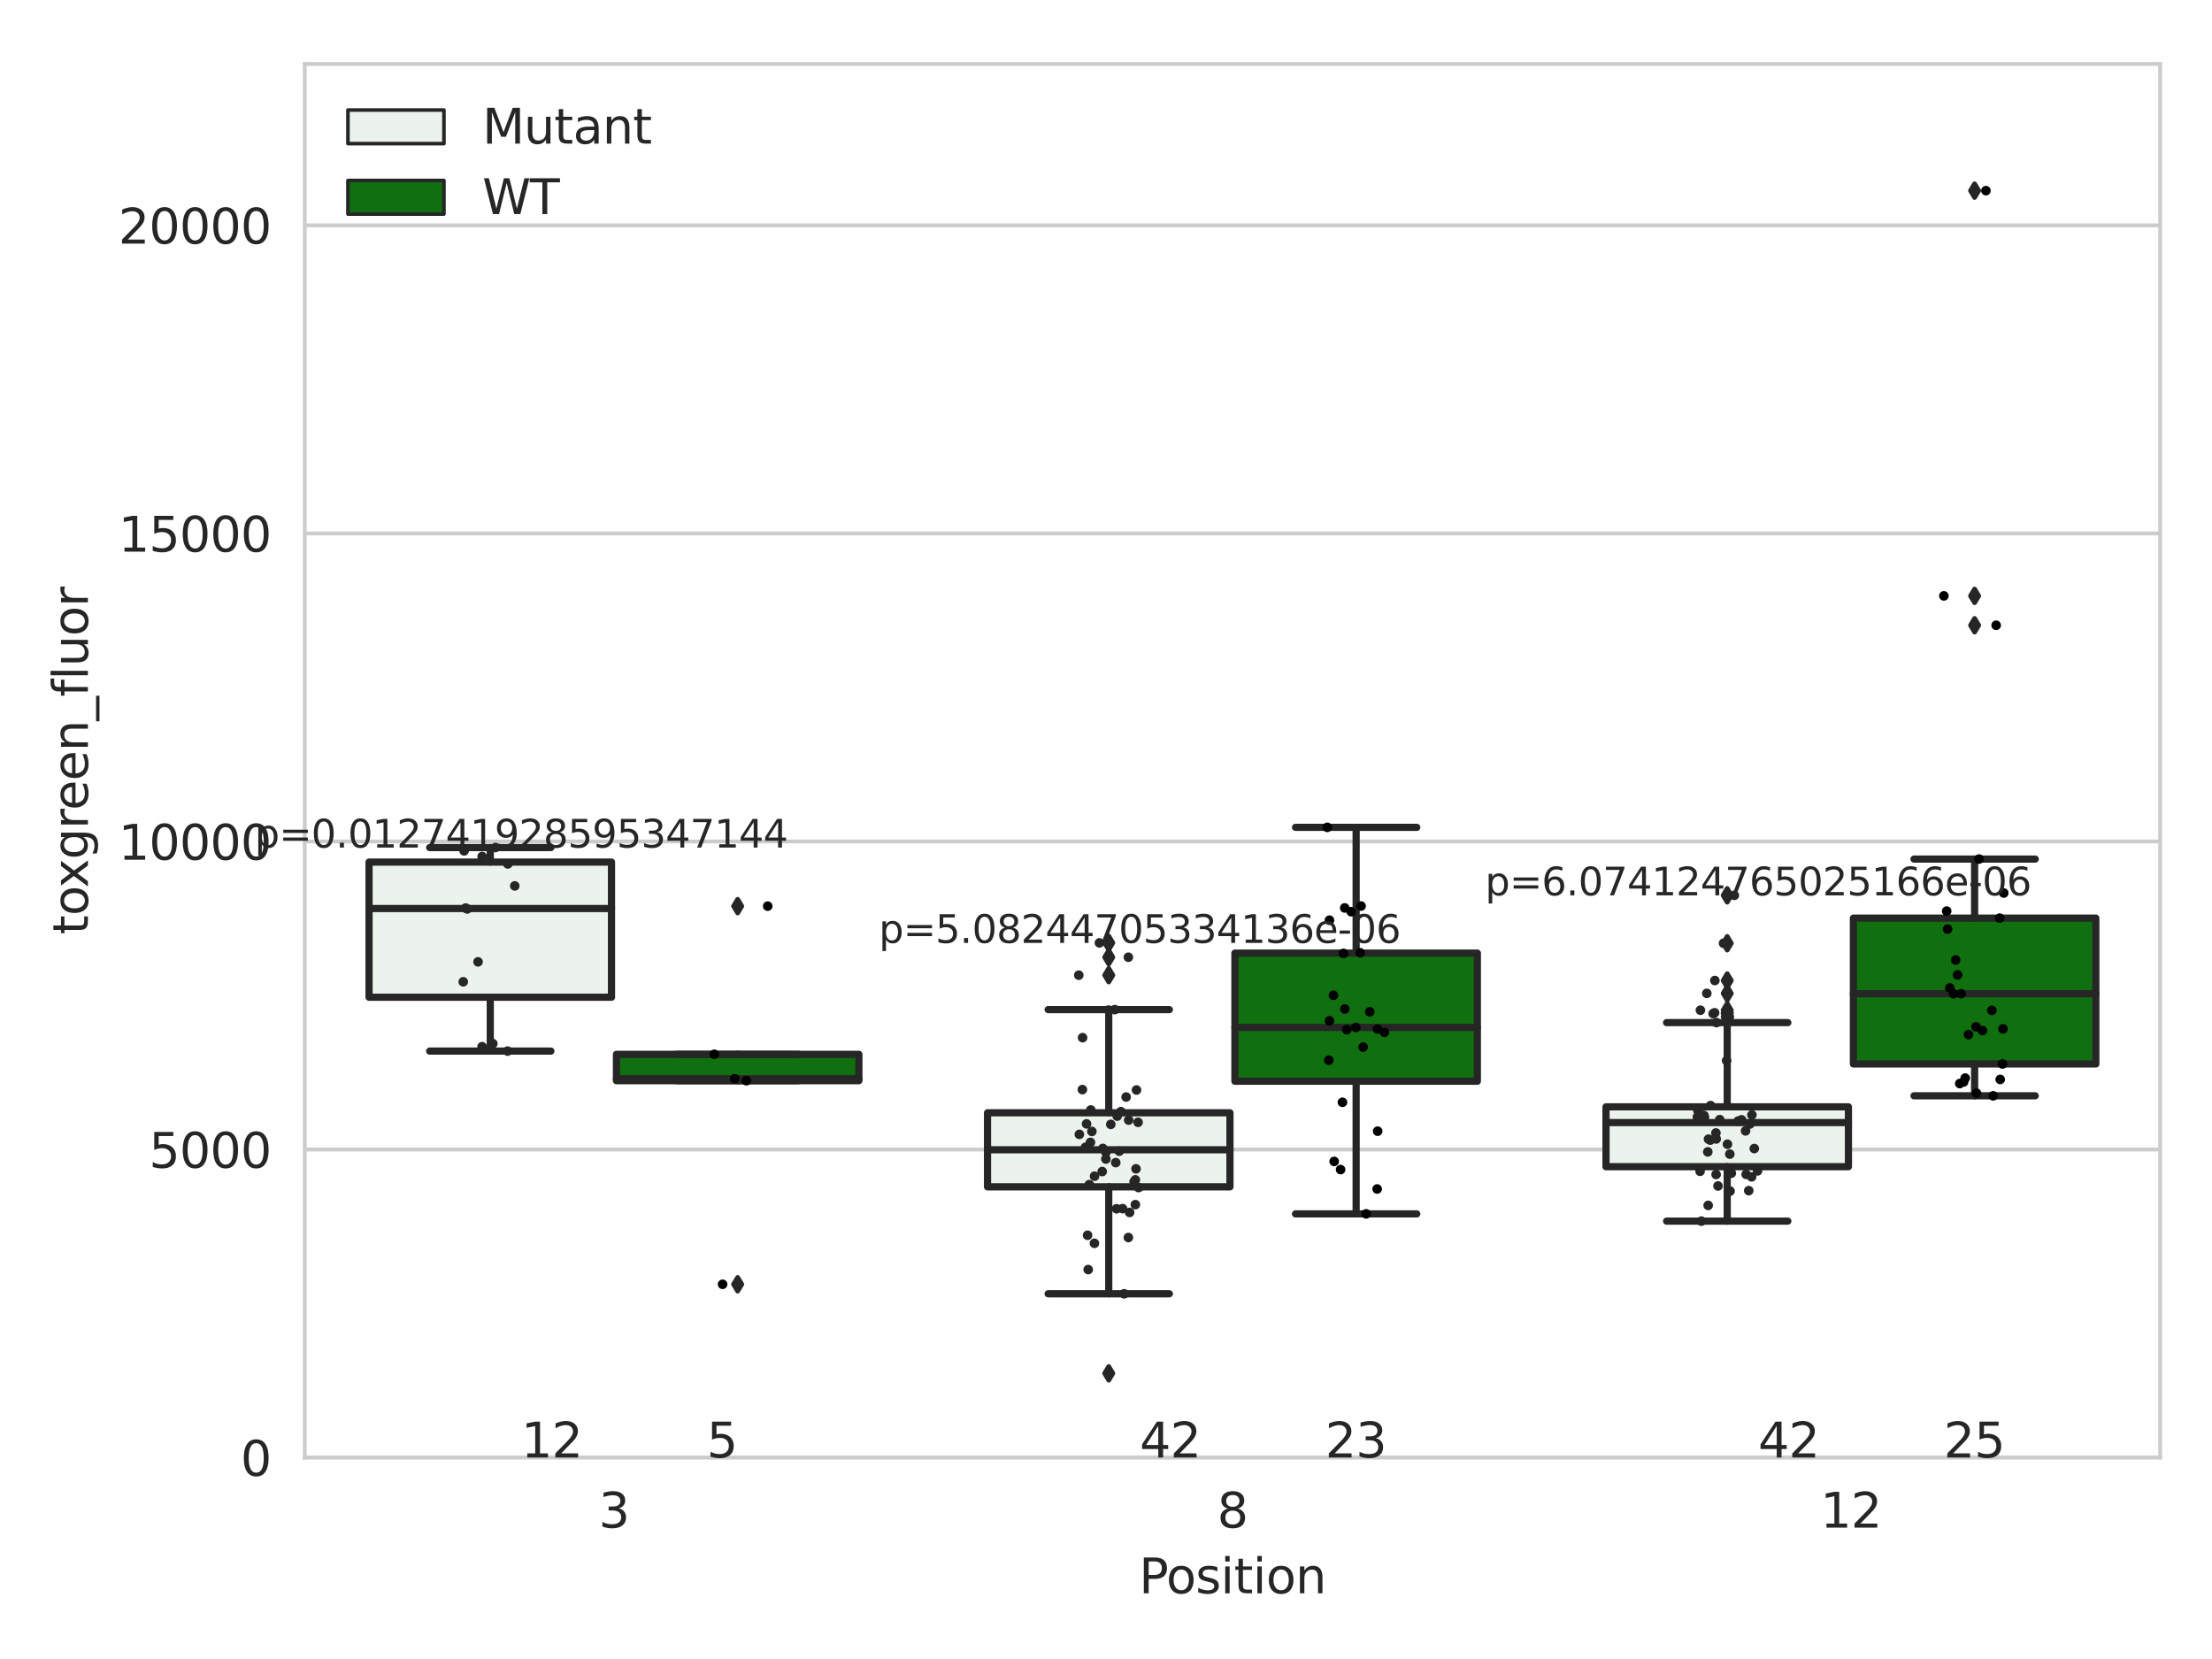 <?xml version="1.0" encoding="utf-8" standalone="no"?>
<!DOCTYPE svg PUBLIC "-//W3C//DTD SVG 1.1//EN"
  "http://www.w3.org/Graphics/SVG/1.1/DTD/svg11.dtd">
<svg xmlns:xlink="http://www.w3.org/1999/xlink" width="460.8pt" height="345.6pt" viewBox="0 0 460.8 345.6" xmlns="http://www.w3.org/2000/svg" version="1.1">
 <defs>
  <style type="text/css">*{stroke-linejoin: round; stroke-linecap: butt}</style>
 </defs>
 <g id="figure_1">
  <g id="patch_1">
   <path d="M 0 345.6 
L 460.8 345.6 
L 460.8 0 
L 0 0 
z
" style="fill: #ffffff"/>
  </g>
  <g id="axes_1">
   <g id="patch_2">
    <path d="M 63.481 303.64 
L 450 303.64 
L 450 13.323 
L 63.481 13.323 
z
" style="fill: #ffffff"/>
   </g>
   <g id="matplotlib.axis_1">
    <g id="xtick_1">
     <g id="text_1">
      <!-- 3 -->
      <g style="fill: #262626" transform="translate(124.72 318.238) scale(0.1 -0.1)">
       <defs>
        <path id="DejaVuSans-33" d="M 2597 2516 
Q 3050 2419 3304 2112 
Q 3559 1806 3559 1356 
Q 3559 666 3084 287 
Q 2609 -91 1734 -91 
Q 1441 -91 1130 -33 
Q 819 25 488 141 
L 488 750 
Q 750 597 1062 519 
Q 1375 441 1716 441 
Q 2309 441 2620 675 
Q 2931 909 2931 1356 
Q 2931 1769 2642 2001 
Q 2353 2234 1838 2234 
L 1294 2234 
L 1294 2753 
L 1863 2753 
Q 2328 2753 2575 2939 
Q 2822 3125 2822 3475 
Q 2822 3834 2567 4026 
Q 2313 4219 1838 4219 
Q 1578 4219 1281 4162 
Q 984 4106 628 3988 
L 628 4550 
Q 988 4650 1302 4700 
Q 1616 4750 1894 4750 
Q 2613 4750 3031 4423 
Q 3450 4097 3450 3541 
Q 3450 3153 3228 2886 
Q 3006 2619 2597 2516 
z
" transform="scale(0.016)"/>
       </defs>
       <use xlink:href="#DejaVuSans-33"/>
      </g>
     </g>
    </g>
    <g id="xtick_2">
     <g id="text_2">
      <!-- 8 -->
      <g style="fill: #262626" transform="translate(253.559 318.238) scale(0.1 -0.1)">
       <defs>
        <path id="DejaVuSans-38" d="M 2034 2216 
Q 1584 2216 1326 1975 
Q 1069 1734 1069 1313 
Q 1069 891 1326 650 
Q 1584 409 2034 409 
Q 2484 409 2743 651 
Q 3003 894 3003 1313 
Q 3003 1734 2745 1975 
Q 2488 2216 2034 2216 
z
M 1403 2484 
Q 997 2584 770 2862 
Q 544 3141 544 3541 
Q 544 4100 942 4425 
Q 1341 4750 2034 4750 
Q 2731 4750 3128 4425 
Q 3525 4100 3525 3541 
Q 3525 3141 3298 2862 
Q 3072 2584 2669 2484 
Q 3125 2378 3379 2068 
Q 3634 1759 3634 1313 
Q 3634 634 3220 271 
Q 2806 -91 2034 -91 
Q 1263 -91 848 271 
Q 434 634 434 1313 
Q 434 1759 690 2068 
Q 947 2378 1403 2484 
z
M 1172 3481 
Q 1172 3119 1398 2916 
Q 1625 2713 2034 2713 
Q 2441 2713 2670 2916 
Q 2900 3119 2900 3481 
Q 2900 3844 2670 4047 
Q 2441 4250 2034 4250 
Q 1625 4250 1398 4047 
Q 1172 3844 1172 3481 
z
" transform="scale(0.016)"/>
       </defs>
       <use xlink:href="#DejaVuSans-38"/>
      </g>
     </g>
    </g>
    <g id="xtick_3">
     <g id="text_3">
      <!-- 12 -->
      <g style="fill: #262626" transform="translate(379.218 318.238) scale(0.1 -0.1)">
       <defs>
        <path id="DejaVuSans-31" d="M 794 531 
L 1825 531 
L 1825 4091 
L 703 3866 
L 703 4441 
L 1819 4666 
L 2450 4666 
L 2450 531 
L 3481 531 
L 3481 0 
L 794 0 
L 794 531 
z
" transform="scale(0.016)"/>
        <path id="DejaVuSans-32" d="M 1228 531 
L 3431 531 
L 3431 0 
L 469 0 
L 469 531 
Q 828 903 1448 1529 
Q 2069 2156 2228 2338 
Q 2531 2678 2651 2914 
Q 2772 3150 2772 3378 
Q 2772 3750 2511 3984 
Q 2250 4219 1831 4219 
Q 1534 4219 1204 4116 
Q 875 4013 500 3803 
L 500 4441 
Q 881 4594 1212 4672 
Q 1544 4750 1819 4750 
Q 2544 4750 2975 4387 
Q 3406 4025 3406 3419 
Q 3406 3131 3298 2873 
Q 3191 2616 2906 2266 
Q 2828 2175 2409 1742 
Q 1991 1309 1228 531 
z
" transform="scale(0.016)"/>
       </defs>
       <use xlink:href="#DejaVuSans-31"/>
       <use xlink:href="#DejaVuSans-32" x="63.623"/>
      </g>
     </g>
    </g>
    <g id="text_4">
     <!-- Position -->
     <g style="fill: #262626" transform="translate(237.277 331.917) scale(0.1 -0.1)">
      <defs>
       <path id="DejaVuSans-50" d="M 1259 4147 
L 1259 2394 
L 2053 2394 
Q 2494 2394 2734 2622 
Q 2975 2850 2975 3272 
Q 2975 3691 2734 3919 
Q 2494 4147 2053 4147 
L 1259 4147 
z
M 628 4666 
L 2053 4666 
Q 2838 4666 3239 4311 
Q 3641 3956 3641 3272 
Q 3641 2581 3239 2228 
Q 2838 1875 2053 1875 
L 1259 1875 
L 1259 0 
L 628 0 
L 628 4666 
z
" transform="scale(0.016)"/>
       <path id="DejaVuSans-6f" d="M 1959 3097 
Q 1497 3097 1228 2736 
Q 959 2375 959 1747 
Q 959 1119 1226 758 
Q 1494 397 1959 397 
Q 2419 397 2687 759 
Q 2956 1122 2956 1747 
Q 2956 2369 2687 2733 
Q 2419 3097 1959 3097 
z
M 1959 3584 
Q 2709 3584 3137 3096 
Q 3566 2609 3566 1747 
Q 3566 888 3137 398 
Q 2709 -91 1959 -91 
Q 1206 -91 779 398 
Q 353 888 353 1747 
Q 353 2609 779 3096 
Q 1206 3584 1959 3584 
z
" transform="scale(0.016)"/>
       <path id="DejaVuSans-73" d="M 2834 3397 
L 2834 2853 
Q 2591 2978 2328 3040 
Q 2066 3103 1784 3103 
Q 1356 3103 1142 2972 
Q 928 2841 928 2578 
Q 928 2378 1081 2264 
Q 1234 2150 1697 2047 
L 1894 2003 
Q 2506 1872 2764 1633 
Q 3022 1394 3022 966 
Q 3022 478 2636 193 
Q 2250 -91 1575 -91 
Q 1294 -91 989 -36 
Q 684 19 347 128 
L 347 722 
Q 666 556 975 473 
Q 1284 391 1588 391 
Q 1994 391 2212 530 
Q 2431 669 2431 922 
Q 2431 1156 2273 1281 
Q 2116 1406 1581 1522 
L 1381 1569 
Q 847 1681 609 1914 
Q 372 2147 372 2553 
Q 372 3047 722 3315 
Q 1072 3584 1716 3584 
Q 2034 3584 2315 3537 
Q 2597 3491 2834 3397 
z
" transform="scale(0.016)"/>
       <path id="DejaVuSans-69" d="M 603 3500 
L 1178 3500 
L 1178 0 
L 603 0 
L 603 3500 
z
M 603 4863 
L 1178 4863 
L 1178 4134 
L 603 4134 
L 603 4863 
z
" transform="scale(0.016)"/>
       <path id="DejaVuSans-74" d="M 1172 4494 
L 1172 3500 
L 2356 3500 
L 2356 3053 
L 1172 3053 
L 1172 1153 
Q 1172 725 1289 603 
Q 1406 481 1766 481 
L 2356 481 
L 2356 0 
L 1766 0 
Q 1100 0 847 248 
Q 594 497 594 1153 
L 594 3053 
L 172 3053 
L 172 3500 
L 594 3500 
L 594 4494 
L 1172 4494 
z
" transform="scale(0.016)"/>
       <path id="DejaVuSans-6e" d="M 3513 2113 
L 3513 0 
L 2938 0 
L 2938 2094 
Q 2938 2591 2744 2837 
Q 2550 3084 2163 3084 
Q 1697 3084 1428 2787 
Q 1159 2491 1159 1978 
L 1159 0 
L 581 0 
L 581 3500 
L 1159 3500 
L 1159 2956 
Q 1366 3272 1645 3428 
Q 1925 3584 2291 3584 
Q 2894 3584 3203 3211 
Q 3513 2838 3513 2113 
z
" transform="scale(0.016)"/>
      </defs>
      <use xlink:href="#DejaVuSans-50"/>
      <use xlink:href="#DejaVuSans-6f" x="56.678"/>
      <use xlink:href="#DejaVuSans-73" x="117.859"/>
      <use xlink:href="#DejaVuSans-69" x="169.959"/>
      <use xlink:href="#DejaVuSans-74" x="197.742"/>
      <use xlink:href="#DejaVuSans-69" x="236.951"/>
      <use xlink:href="#DejaVuSans-6f" x="264.734"/>
      <use xlink:href="#DejaVuSans-6e" x="325.916"/>
     </g>
    </g>
   </g>
   <g id="matplotlib.axis_2">
    <g id="ytick_1">
     <g id="line2d_1">
      <path d="M 63.481 303.64 
L 450 303.64 
" clip-path="url(#pa655f31a91)" style="fill: none; stroke: #cccccc; stroke-width: 0.8; stroke-linecap: round"/>
     </g>
     <g id="text_5">
      <!-- 0 -->
      <g style="fill: #262626" transform="translate(50.119 307.439) scale(0.1 -0.1)">
       <defs>
        <path id="DejaVuSans-30" d="M 2034 4250 
Q 1547 4250 1301 3770 
Q 1056 3291 1056 2328 
Q 1056 1369 1301 889 
Q 1547 409 2034 409 
Q 2525 409 2770 889 
Q 3016 1369 3016 2328 
Q 3016 3291 2770 3770 
Q 2525 4250 2034 4250 
z
M 2034 4750 
Q 2819 4750 3233 4129 
Q 3647 3509 3647 2328 
Q 3647 1150 3233 529 
Q 2819 -91 2034 -91 
Q 1250 -91 836 529 
Q 422 1150 422 2328 
Q 422 3509 836 4129 
Q 1250 4750 2034 4750 
z
" transform="scale(0.016)"/>
       </defs>
       <use xlink:href="#DejaVuSans-30"/>
      </g>
     </g>
    </g>
    <g id="ytick_2">
     <g id="line2d_2">
      <path d="M 63.481 239.468 
L 450 239.468 
" clip-path="url(#pa655f31a91)" style="fill: none; stroke: #cccccc; stroke-width: 0.8; stroke-linecap: round"/>
     </g>
     <g id="text_6">
      <!-- 5000 -->
      <g style="fill: #262626" transform="translate(31.031 243.267) scale(0.1 -0.1)">
       <defs>
        <path id="DejaVuSans-35" d="M 691 4666 
L 3169 4666 
L 3169 4134 
L 1269 4134 
L 1269 2991 
Q 1406 3038 1543 3061 
Q 1681 3084 1819 3084 
Q 2600 3084 3056 2656 
Q 3513 2228 3513 1497 
Q 3513 744 3044 326 
Q 2575 -91 1722 -91 
Q 1428 -91 1123 -41 
Q 819 9 494 109 
L 494 744 
Q 775 591 1075 516 
Q 1375 441 1709 441 
Q 2250 441 2565 725 
Q 2881 1009 2881 1497 
Q 2881 1984 2565 2268 
Q 2250 2553 1709 2553 
Q 1456 2553 1204 2497 
Q 953 2441 691 2322 
L 691 4666 
z
" transform="scale(0.016)"/>
       </defs>
       <use xlink:href="#DejaVuSans-35"/>
       <use xlink:href="#DejaVuSans-30" x="63.623"/>
       <use xlink:href="#DejaVuSans-30" x="127.246"/>
       <use xlink:href="#DejaVuSans-30" x="190.869"/>
      </g>
     </g>
    </g>
    <g id="ytick_3">
     <g id="line2d_3">
      <path d="M 63.481 175.295 
L 450 175.295 
" clip-path="url(#pa655f31a91)" style="fill: none; stroke: #cccccc; stroke-width: 0.8; stroke-linecap: round"/>
     </g>
     <g id="text_7">
      <!-- 10000 -->
      <g style="fill: #262626" transform="translate(24.669 179.094) scale(0.1 -0.1)">
       <use xlink:href="#DejaVuSans-31"/>
       <use xlink:href="#DejaVuSans-30" x="63.623"/>
       <use xlink:href="#DejaVuSans-30" x="127.246"/>
       <use xlink:href="#DejaVuSans-30" x="190.869"/>
       <use xlink:href="#DejaVuSans-30" x="254.492"/>
      </g>
     </g>
    </g>
    <g id="ytick_4">
     <g id="line2d_4">
      <path d="M 63.481 111.123 
L 450 111.123 
" clip-path="url(#pa655f31a91)" style="fill: none; stroke: #cccccc; stroke-width: 0.8; stroke-linecap: round"/>
     </g>
     <g id="text_8">
      <!-- 15000 -->
      <g style="fill: #262626" transform="translate(24.669 114.922) scale(0.1 -0.1)">
       <use xlink:href="#DejaVuSans-31"/>
       <use xlink:href="#DejaVuSans-35" x="63.623"/>
       <use xlink:href="#DejaVuSans-30" x="127.246"/>
       <use xlink:href="#DejaVuSans-30" x="190.869"/>
       <use xlink:href="#DejaVuSans-30" x="254.492"/>
      </g>
     </g>
    </g>
    <g id="ytick_5">
     <g id="line2d_5">
      <path d="M 63.481 46.95 
L 450 46.95 
" clip-path="url(#pa655f31a91)" style="fill: none; stroke: #cccccc; stroke-width: 0.8; stroke-linecap: round"/>
     </g>
     <g id="text_9">
      <!-- 20000 -->
      <g style="fill: #262626" transform="translate(24.669 50.749) scale(0.1 -0.1)">
       <use xlink:href="#DejaVuSans-32"/>
       <use xlink:href="#DejaVuSans-30" x="63.623"/>
       <use xlink:href="#DejaVuSans-30" x="127.246"/>
       <use xlink:href="#DejaVuSans-30" x="190.869"/>
       <use xlink:href="#DejaVuSans-30" x="254.492"/>
      </g>
     </g>
    </g>
    <g id="text_10">
     <!-- toxgreen_fluor -->
     <g style="fill: #262626" transform="translate(18.311 194.676) rotate(-90) scale(0.1 -0.1)">
      <defs>
       <path id="DejaVuSans-78" d="M 3513 3500 
L 2247 1797 
L 3578 0 
L 2900 0 
L 1881 1375 
L 863 0 
L 184 0 
L 1544 1831 
L 300 3500 
L 978 3500 
L 1906 2253 
L 2834 3500 
L 3513 3500 
z
" transform="scale(0.016)"/>
       <path id="DejaVuSans-67" d="M 2906 1791 
Q 2906 2416 2648 2759 
Q 2391 3103 1925 3103 
Q 1463 3103 1205 2759 
Q 947 2416 947 1791 
Q 947 1169 1205 825 
Q 1463 481 1925 481 
Q 2391 481 2648 825 
Q 2906 1169 2906 1791 
z
M 3481 434 
Q 3481 -459 3084 -895 
Q 2688 -1331 1869 -1331 
Q 1566 -1331 1297 -1286 
Q 1028 -1241 775 -1147 
L 775 -588 
Q 1028 -725 1275 -790 
Q 1522 -856 1778 -856 
Q 2344 -856 2625 -561 
Q 2906 -266 2906 331 
L 2906 616 
Q 2728 306 2450 153 
Q 2172 0 1784 0 
Q 1141 0 747 490 
Q 353 981 353 1791 
Q 353 2603 747 3093 
Q 1141 3584 1784 3584 
Q 2172 3584 2450 3431 
Q 2728 3278 2906 2969 
L 2906 3500 
L 3481 3500 
L 3481 434 
z
" transform="scale(0.016)"/>
       <path id="DejaVuSans-72" d="M 2631 2963 
Q 2534 3019 2420 3045 
Q 2306 3072 2169 3072 
Q 1681 3072 1420 2755 
Q 1159 2438 1159 1844 
L 1159 0 
L 581 0 
L 581 3500 
L 1159 3500 
L 1159 2956 
Q 1341 3275 1631 3429 
Q 1922 3584 2338 3584 
Q 2397 3584 2469 3576 
Q 2541 3569 2628 3553 
L 2631 2963 
z
" transform="scale(0.016)"/>
       <path id="DejaVuSans-65" d="M 3597 1894 
L 3597 1613 
L 953 1613 
Q 991 1019 1311 708 
Q 1631 397 2203 397 
Q 2534 397 2845 478 
Q 3156 559 3463 722 
L 3463 178 
Q 3153 47 2828 -22 
Q 2503 -91 2169 -91 
Q 1331 -91 842 396 
Q 353 884 353 1716 
Q 353 2575 817 3079 
Q 1281 3584 2069 3584 
Q 2775 3584 3186 3129 
Q 3597 2675 3597 1894 
z
M 3022 2063 
Q 3016 2534 2758 2815 
Q 2500 3097 2075 3097 
Q 1594 3097 1305 2825 
Q 1016 2553 972 2059 
L 3022 2063 
z
" transform="scale(0.016)"/>
       <path id="DejaVuSans-5f" d="M 3263 -1063 
L 3263 -1509 
L -63 -1509 
L -63 -1063 
L 3263 -1063 
z
" transform="scale(0.016)"/>
       <path id="DejaVuSans-66" d="M 2375 4863 
L 2375 4384 
L 1825 4384 
Q 1516 4384 1395 4259 
Q 1275 4134 1275 3809 
L 1275 3500 
L 2222 3500 
L 2222 3053 
L 1275 3053 
L 1275 0 
L 697 0 
L 697 3053 
L 147 3053 
L 147 3500 
L 697 3500 
L 697 3744 
Q 697 4328 969 4595 
Q 1241 4863 1831 4863 
L 2375 4863 
z
" transform="scale(0.016)"/>
       <path id="DejaVuSans-6c" d="M 603 4863 
L 1178 4863 
L 1178 0 
L 603 0 
L 603 4863 
z
" transform="scale(0.016)"/>
       <path id="DejaVuSans-75" d="M 544 1381 
L 544 3500 
L 1119 3500 
L 1119 1403 
Q 1119 906 1312 657 
Q 1506 409 1894 409 
Q 2359 409 2629 706 
Q 2900 1003 2900 1516 
L 2900 3500 
L 3475 3500 
L 3475 0 
L 2900 0 
L 2900 538 
Q 2691 219 2414 64 
Q 2138 -91 1772 -91 
Q 1169 -91 856 284 
Q 544 659 544 1381 
z
M 1991 3584 
L 1991 3584 
z
" transform="scale(0.016)"/>
      </defs>
      <use xlink:href="#DejaVuSans-74"/>
      <use xlink:href="#DejaVuSans-6f" x="39.209"/>
      <use xlink:href="#DejaVuSans-78" x="97.266"/>
      <use xlink:href="#DejaVuSans-67" x="156.445"/>
      <use xlink:href="#DejaVuSans-72" x="219.922"/>
      <use xlink:href="#DejaVuSans-65" x="258.785"/>
      <use xlink:href="#DejaVuSans-65" x="320.309"/>
      <use xlink:href="#DejaVuSans-6e" x="381.832"/>
      <use xlink:href="#DejaVuSans-5f" x="445.211"/>
      <use xlink:href="#DejaVuSans-66" x="495.211"/>
      <use xlink:href="#DejaVuSans-6c" x="530.416"/>
      <use xlink:href="#DejaVuSans-75" x="558.199"/>
      <use xlink:href="#DejaVuSans-6f" x="621.578"/>
      <use xlink:href="#DejaVuSans-72" x="682.76"/>
     </g>
    </g>
   </g>
   <g id="patch_3">
    <path d="M 76.881 207.743 
L 127.386 207.743 
L 127.386 179.585 
L 76.881 179.585 
L 76.881 207.743 
z
" clip-path="url(#pa655f31a91)" style="fill: #ecf2ec; stroke: #262626; stroke-width: 1.5; stroke-linejoin: miter"/>
   </g>
   <g id="patch_4">
    <path d="M 128.416 225.13 
L 178.922 225.13 
L 178.922 219.632 
L 128.416 219.632 
L 128.416 225.13 
z
" clip-path="url(#pa655f31a91)" style="fill: #107010; stroke: #262626; stroke-width: 1.5; stroke-linejoin: miter"/>
   </g>
   <g id="patch_5">
    <path d="M 205.72 247.24 
L 256.225 247.24 
L 256.225 231.809 
L 205.72 231.809 
L 205.72 247.24 
z
" clip-path="url(#pa655f31a91)" style="fill: #ecf2ec; stroke: #262626; stroke-width: 1.5; stroke-linejoin: miter"/>
   </g>
   <g id="patch_6">
    <path d="M 257.256 225.243 
L 307.761 225.243 
L 307.761 198.547 
L 257.256 198.547 
L 257.256 225.243 
z
" clip-path="url(#pa655f31a91)" style="fill: #107010; stroke: #262626; stroke-width: 1.5; stroke-linejoin: miter"/>
   </g>
   <g id="patch_7">
    <path d="M 334.56 243.044 
L 385.065 243.044 
L 385.065 230.574 
L 334.56 230.574 
L 334.56 243.044 
z
" clip-path="url(#pa655f31a91)" style="fill: #ecf2ec; stroke: #262626; stroke-width: 1.5; stroke-linejoin: miter"/>
   </g>
   <g id="patch_8">
    <path d="M 386.096 221.644 
L 436.601 221.644 
L 436.601 191.262 
L 386.096 191.262 
L 386.096 221.644 
z
" clip-path="url(#pa655f31a91)" style="fill: #107010; stroke: #262626; stroke-width: 1.5; stroke-linejoin: miter"/>
   </g>
   <g id="patch_9">
    <path d="M 127.901 303.64 
L 127.901 303.64 
L 127.901 303.64 
L 127.901 303.64 
z
" clip-path="url(#pa655f31a91)" style="fill: #ecf2ec; stroke: #262626; stroke-width: 0.75; stroke-linejoin: miter"/>
   </g>
   <g id="patch_10">
    <path d="M 127.901 303.64 
L 127.901 303.64 
L 127.901 303.64 
L 127.901 303.64 
z
" clip-path="url(#pa655f31a91)" style="fill: #107010; stroke: #262626; stroke-width: 0.75; stroke-linejoin: miter"/>
   </g>
   <g id="PathCollection_1"/>
   <g id="PathCollection_2"/>
   <g id="line2d_6">
    <path d="M 102.133 207.743 
L 102.133 218.964 
" clip-path="url(#pa655f31a91)" style="fill: none; stroke: #262626; stroke-width: 1.5; stroke-linecap: round"/>
   </g>
   <g id="line2d_7">
    <path d="M 102.133 179.585 
L 102.133 176.561 
" clip-path="url(#pa655f31a91)" style="fill: none; stroke: #262626; stroke-width: 1.5; stroke-linecap: round"/>
   </g>
   <g id="line2d_8">
    <path d="M 89.507 218.964 
L 114.759 218.964 
" clip-path="url(#pa655f31a91)" style="fill: none; stroke: #262626; stroke-width: 1.5; stroke-linecap: round"/>
   </g>
   <g id="line2d_9">
    <path d="M 89.507 176.561 
L 114.759 176.561 
" clip-path="url(#pa655f31a91)" style="fill: none; stroke: #262626; stroke-width: 1.5; stroke-linecap: round"/>
   </g>
   <g id="line2d_10"/>
   <g id="line2d_11">
    <path d="M 153.669 225.13 
L 153.669 225.13 
" clip-path="url(#pa655f31a91)" style="fill: none; stroke: #262626; stroke-width: 1.5; stroke-linecap: round"/>
   </g>
   <g id="line2d_12">
    <path d="M 153.669 219.632 
L 153.669 219.632 
" clip-path="url(#pa655f31a91)" style="fill: none; stroke: #262626; stroke-width: 1.5; stroke-linecap: round"/>
   </g>
   <g id="line2d_13">
    <path d="M 141.043 225.13 
L 166.295 225.13 
" clip-path="url(#pa655f31a91)" style="fill: none; stroke: #262626; stroke-width: 1.5; stroke-linecap: round"/>
   </g>
   <g id="line2d_14">
    <path d="M 141.043 219.632 
L 166.295 219.632 
" clip-path="url(#pa655f31a91)" style="fill: none; stroke: #262626; stroke-width: 1.5; stroke-linecap: round"/>
   </g>
   <g id="line2d_15">
    <defs>
     <path id="mdf8045bae3" d="M -0 1.414 
L 0.849 0 
L 0 -1.414 
L -0.849 -0 
z
" style="stroke: #262626; stroke-linejoin: miter"/>
    </defs>
    <g clip-path="url(#pa655f31a91)">
     <use xlink:href="#mdf8045bae3" x="153.669" y="267.54" style="fill: #262626; stroke: #262626; stroke-linejoin: miter"/>
     <use xlink:href="#mdf8045bae3" x="153.669" y="188.765" style="fill: #262626; stroke: #262626; stroke-linejoin: miter"/>
    </g>
   </g>
   <g id="line2d_16">
    <path d="M 230.973 247.24 
L 230.973 269.518 
" clip-path="url(#pa655f31a91)" style="fill: none; stroke: #262626; stroke-width: 1.5; stroke-linecap: round"/>
   </g>
   <g id="line2d_17">
    <path d="M 230.973 231.809 
L 230.973 210.321 
" clip-path="url(#pa655f31a91)" style="fill: none; stroke: #262626; stroke-width: 1.5; stroke-linecap: round"/>
   </g>
   <g id="line2d_18">
    <path d="M 218.346 269.518 
L 243.599 269.518 
" clip-path="url(#pa655f31a91)" style="fill: none; stroke: #262626; stroke-width: 1.5; stroke-linecap: round"/>
   </g>
   <g id="line2d_19">
    <path d="M 218.346 210.321 
L 243.599 210.321 
" clip-path="url(#pa655f31a91)" style="fill: none; stroke: #262626; stroke-width: 1.5; stroke-linecap: round"/>
   </g>
   <g id="line2d_20">
    <g clip-path="url(#pa655f31a91)">
     <use xlink:href="#mdf8045bae3" x="230.973" y="286.093" style="fill: #262626; stroke: #262626; stroke-linejoin: miter"/>
     <use xlink:href="#mdf8045bae3" x="230.973" y="196.418" style="fill: #262626; stroke: #262626; stroke-linejoin: miter"/>
     <use xlink:href="#mdf8045bae3" x="230.973" y="203.146" style="fill: #262626; stroke: #262626; stroke-linejoin: miter"/>
     <use xlink:href="#mdf8045bae3" x="230.973" y="199.41" style="fill: #262626; stroke: #262626; stroke-linejoin: miter"/>
    </g>
   </g>
   <g id="line2d_21">
    <path d="M 282.509 225.243 
L 282.509 252.874 
" clip-path="url(#pa655f31a91)" style="fill: none; stroke: #262626; stroke-width: 1.5; stroke-linecap: round"/>
   </g>
   <g id="line2d_22">
    <path d="M 282.509 198.547 
L 282.509 172.351 
" clip-path="url(#pa655f31a91)" style="fill: none; stroke: #262626; stroke-width: 1.5; stroke-linecap: round"/>
   </g>
   <g id="line2d_23">
    <path d="M 269.882 252.874 
L 295.135 252.874 
" clip-path="url(#pa655f31a91)" style="fill: none; stroke: #262626; stroke-width: 1.5; stroke-linecap: round"/>
   </g>
   <g id="line2d_24">
    <path d="M 269.882 172.351 
L 295.135 172.351 
" clip-path="url(#pa655f31a91)" style="fill: none; stroke: #262626; stroke-width: 1.5; stroke-linecap: round"/>
   </g>
   <g id="line2d_25"/>
   <g id="line2d_26">
    <path d="M 359.812 243.044 
L 359.812 254.381 
" clip-path="url(#pa655f31a91)" style="fill: none; stroke: #262626; stroke-width: 1.5; stroke-linecap: round"/>
   </g>
   <g id="line2d_27">
    <path d="M 359.812 230.574 
L 359.812 213.03 
" clip-path="url(#pa655f31a91)" style="fill: none; stroke: #262626; stroke-width: 1.5; stroke-linecap: round"/>
   </g>
   <g id="line2d_28">
    <path d="M 347.186 254.381 
L 372.439 254.381 
" clip-path="url(#pa655f31a91)" style="fill: none; stroke: #262626; stroke-width: 1.5; stroke-linecap: round"/>
   </g>
   <g id="line2d_29">
    <path d="M 347.186 213.03 
L 372.439 213.03 
" clip-path="url(#pa655f31a91)" style="fill: none; stroke: #262626; stroke-width: 1.5; stroke-linecap: round"/>
   </g>
   <g id="line2d_30">
    <g clip-path="url(#pa655f31a91)">
     <use xlink:href="#mdf8045bae3" x="359.812" y="210.981" style="fill: #262626; stroke: #262626; stroke-linejoin: miter"/>
     <use xlink:href="#mdf8045bae3" x="359.812" y="210.444" style="fill: #262626; stroke: #262626; stroke-linejoin: miter"/>
     <use xlink:href="#mdf8045bae3" x="359.812" y="211.151" style="fill: #262626; stroke: #262626; stroke-linejoin: miter"/>
     <use xlink:href="#mdf8045bae3" x="359.812" y="206.937" style="fill: #262626; stroke: #262626; stroke-linejoin: miter"/>
     <use xlink:href="#mdf8045bae3" x="359.812" y="186.515" style="fill: #262626; stroke: #262626; stroke-linejoin: miter"/>
     <use xlink:href="#mdf8045bae3" x="359.812" y="196.498" style="fill: #262626; stroke: #262626; stroke-linejoin: miter"/>
     <use xlink:href="#mdf8045bae3" x="359.812" y="211.834" style="fill: #262626; stroke: #262626; stroke-linejoin: miter"/>
     <use xlink:href="#mdf8045bae3" x="359.812" y="204.26" style="fill: #262626; stroke: #262626; stroke-linejoin: miter"/>
    </g>
   </g>
   <g id="line2d_31">
    <path d="M 411.348 221.644 
L 411.348 228.277 
" clip-path="url(#pa655f31a91)" style="fill: none; stroke: #262626; stroke-width: 1.5; stroke-linecap: round"/>
   </g>
   <g id="line2d_32">
    <path d="M 411.348 191.262 
L 411.348 178.959 
" clip-path="url(#pa655f31a91)" style="fill: none; stroke: #262626; stroke-width: 1.5; stroke-linecap: round"/>
   </g>
   <g id="line2d_33">
    <path d="M 398.722 228.277 
L 423.974 228.277 
" clip-path="url(#pa655f31a91)" style="fill: none; stroke: #262626; stroke-width: 1.5; stroke-linecap: round"/>
   </g>
   <g id="line2d_34">
    <path d="M 398.722 178.959 
L 423.974 178.959 
" clip-path="url(#pa655f31a91)" style="fill: none; stroke: #262626; stroke-width: 1.5; stroke-linecap: round"/>
   </g>
   <g id="line2d_35">
    <g clip-path="url(#pa655f31a91)">
     <use xlink:href="#mdf8045bae3" x="411.348" y="124.132" style="fill: #262626; stroke: #262626; stroke-linejoin: miter"/>
     <use xlink:href="#mdf8045bae3" x="411.348" y="39.715" style="fill: #262626; stroke: #262626; stroke-linejoin: miter"/>
     <use xlink:href="#mdf8045bae3" x="411.348" y="130.253" style="fill: #262626; stroke: #262626; stroke-linejoin: miter"/>
    </g>
   </g>
   <g id="line2d_36">
    <path d="M 76.881 189.258 
L 127.386 189.258 
" clip-path="url(#pa655f31a91)" style="fill: none; stroke: #262626; stroke-width: 1.5; stroke-linecap: round"/>
   </g>
   <g id="line2d_37">
    <path d="M 128.416 224.723 
L 178.922 224.723 
" clip-path="url(#pa655f31a91)" style="fill: none; stroke: #262626; stroke-width: 1.5; stroke-linecap: round"/>
   </g>
   <g id="line2d_38">
    <path d="M 205.72 239.523 
L 256.225 239.523 
" clip-path="url(#pa655f31a91)" style="fill: none; stroke: #262626; stroke-width: 1.5; stroke-linecap: round"/>
   </g>
   <g id="line2d_39">
    <path d="M 257.256 214.03 
L 307.761 214.03 
" clip-path="url(#pa655f31a91)" style="fill: none; stroke: #262626; stroke-width: 1.5; stroke-linecap: round"/>
   </g>
   <g id="line2d_40">
    <path d="M 334.56 233.854 
L 385.065 233.854 
" clip-path="url(#pa655f31a91)" style="fill: none; stroke: #262626; stroke-width: 1.5; stroke-linecap: round"/>
   </g>
   <g id="line2d_41">
    <path d="M 386.096 207.013 
L 436.601 207.013 
" clip-path="url(#pa655f31a91)" style="fill: none; stroke: #262626; stroke-width: 1.5; stroke-linecap: round"/>
   </g>
   <g id="patch_11">
    <path d="M 63.481 303.64 
L 63.481 13.323 
" style="fill: none; stroke: #cccccc; stroke-width: 0.8; stroke-linejoin: miter; stroke-linecap: square"/>
   </g>
   <g id="patch_12">
    <path d="M 450 303.64 
L 450 13.323 
" style="fill: none; stroke: #cccccc; stroke-width: 0.8; stroke-linejoin: miter; stroke-linecap: square"/>
   </g>
   <g id="patch_13">
    <path d="M 63.481 303.64 
L 450 303.64 
" style="fill: none; stroke: #cccccc; stroke-width: 0.8; stroke-linejoin: miter; stroke-linecap: square"/>
   </g>
   <g id="patch_14">
    <path d="M 63.481 13.323 
L 450 13.323 
" style="fill: none; stroke: #cccccc; stroke-width: 0.8; stroke-linejoin: miter; stroke-linecap: square"/>
   </g>
   <g id="PathCollection_3">
    <defs>
     <path id="C0_0_d89ce1d4d1" d="M 0 1 
C 0.265 1 0.52 0.895 0.707 0.707 
C 0.895 0.52 1 0.265 1 -0 
C 1 -0.265 0.895 -0.52 0.707 -0.707 
C 0.52 -0.895 0.265 -1 0 -1 
C -0.265 -1 -0.52 -0.895 -0.707 -0.707 
C -0.895 -0.52 -1 -0.265 -1 0 
C -1 0.265 -0.895 0.52 -0.707 0.707 
C -0.52 0.895 -0.265 1 0 1 
z
"/>
    </defs>
    <g clip-path="url(#pa655f31a91)">
     <use xlink:href="#C0_0_d89ce1d4d1" x="96.686" y="177.251" style="fill: #262626"/>
    </g>
    <g clip-path="url(#pa655f31a91)">
     <use xlink:href="#C0_0_d89ce1d4d1" x="97.337" y="189.345" style="fill: #262626"/>
    </g>
    <g clip-path="url(#pa655f31a91)">
     <use xlink:href="#C0_0_d89ce1d4d1" x="96.503" y="204.525" style="fill: #262626"/>
    </g>
    <g clip-path="url(#pa655f31a91)">
     <use xlink:href="#C0_0_d89ce1d4d1" x="100.443" y="178.421" style="fill: #262626"/>
    </g>
    <g clip-path="url(#pa655f31a91)">
     <use xlink:href="#C0_0_d89ce1d4d1" x="97.004" y="189.17" style="fill: #262626"/>
    </g>
    <g clip-path="url(#pa655f31a91)">
     <use xlink:href="#C0_0_d89ce1d4d1" x="105.791" y="179.973" style="fill: #262626"/>
    </g>
    <g clip-path="url(#pa655f31a91)">
     <use xlink:href="#C0_0_d89ce1d4d1" x="100.429" y="218.042" style="fill: #262626"/>
    </g>
    <g clip-path="url(#pa655f31a91)">
     <use xlink:href="#C0_0_d89ce1d4d1" x="103.218" y="176.561" style="fill: #262626"/>
    </g>
    <g clip-path="url(#pa655f31a91)">
     <use xlink:href="#C0_0_d89ce1d4d1" x="105.742" y="218.964" style="fill: #262626"/>
    </g>
    <g clip-path="url(#pa655f31a91)">
     <use xlink:href="#C0_0_d89ce1d4d1" x="107.235" y="184.55" style="fill: #262626"/>
    </g>
    <g clip-path="url(#pa655f31a91)">
     <use xlink:href="#C0_0_d89ce1d4d1" x="99.585" y="200.371" style="fill: #262626"/>
    </g>
    <g clip-path="url(#pa655f31a91)">
     <use xlink:href="#C0_0_d89ce1d4d1" x="102.67" y="217.398" style="fill: #262626"/>
    </g>
   </g>
   <g id="PathCollection_4">
    <defs>
     <path id="C1_0_bac71d3b40" d="M 0 1 
C 0.265 1 0.52 0.895 0.707 0.707 
C 0.895 0.52 1 0.265 1 -0 
C 1 -0.265 0.895 -0.52 0.707 -0.707 
C 0.52 -0.895 0.265 -1 0 -1 
C -0.265 -1 -0.52 -0.895 -0.707 -0.707 
C -0.895 -0.52 -1 -0.265 -1 0 
C -1 0.265 -0.895 0.52 -0.707 0.707 
C -0.52 0.895 -0.265 1 0 1 
z
"/>
    </defs>
    <g clip-path="url(#pa655f31a91)">
     <use xlink:href="#C1_0_bac71d3b40" x="159.926" y="188.765"/>
    </g>
    <g clip-path="url(#pa655f31a91)">
     <use xlink:href="#C1_0_bac71d3b40" x="150.533" y="267.54"/>
    </g>
    <g clip-path="url(#pa655f31a91)">
     <use xlink:href="#C1_0_bac71d3b40" x="155.485" y="225.13"/>
    </g>
    <g clip-path="url(#pa655f31a91)">
     <use xlink:href="#C1_0_bac71d3b40" x="153.056" y="224.723"/>
    </g>
    <g clip-path="url(#pa655f31a91)">
     <use xlink:href="#C1_0_bac71d3b40" x="148.815" y="219.632"/>
    </g>
   </g>
   <g id="PathCollection_5">
    <defs>
     <path id="C2_0_4bcdc1fbf2" d="M 0 1 
C 0.265 1 0.52 0.895 0.707 0.707 
C 0.895 0.52 1 0.265 1 -0 
C 1 -0.265 0.895 -0.52 0.707 -0.707 
C 0.52 -0.895 0.265 -1 0 -1 
C -0.265 -1 -0.52 -0.895 -0.707 -0.707 
C -0.895 -0.52 -1 -0.265 -1 0 
C -1 0.265 -0.895 0.52 -0.707 0.707 
C -0.52 0.895 -0.265 1 0 1 
z
"/>
    </defs>
    <g clip-path="url(#pa655f31a91)">
     <use xlink:href="#C2_0_4bcdc1fbf2" x="232.238" y="210.321" style="fill: #262626"/>
    </g>
    <g clip-path="url(#pa655f31a91)">
     <use xlink:href="#C2_0_4bcdc1fbf2" x="234.593" y="228.531" style="fill: #262626"/>
    </g>
    <g clip-path="url(#pa655f31a91)">
     <use xlink:href="#C2_0_4bcdc1fbf2" x="230.937" y="210.422" style="fill: #262626"/>
    </g>
    <g clip-path="url(#pa655f31a91)">
     <use xlink:href="#C2_0_4bcdc1fbf2" x="236.516" y="245.781" style="fill: #262626"/>
    </g>
    <g clip-path="url(#pa655f31a91)">
     <use xlink:href="#C2_0_4bcdc1fbf2" x="235.32" y="252.572" style="fill: #262626"/>
    </g>
    <g clip-path="url(#pa655f31a91)">
     <use xlink:href="#C2_0_4bcdc1fbf2" x="225.481" y="226.981" style="fill: #262626"/>
    </g>
    <g clip-path="url(#pa655f31a91)">
     <use xlink:href="#C2_0_4bcdc1fbf2" x="236.259" y="246.18" style="fill: #262626"/>
    </g>
    <g clip-path="url(#pa655f31a91)">
     <use xlink:href="#C2_0_4bcdc1fbf2" x="230.385" y="240.049" style="fill: #262626"/>
    </g>
    <g clip-path="url(#pa655f31a91)">
     <use xlink:href="#C2_0_4bcdc1fbf2" x="228.015" y="245.025" style="fill: #262626"/>
    </g>
    <g clip-path="url(#pa655f31a91)">
     <use xlink:href="#C2_0_4bcdc1fbf2" x="233.164" y="239.81" style="fill: #262626"/>
    </g>
    <g clip-path="url(#pa655f31a91)">
     <use xlink:href="#C2_0_4bcdc1fbf2" x="226.348" y="234.125" style="fill: #262626"/>
    </g>
    <g clip-path="url(#pa655f31a91)">
     <use xlink:href="#C2_0_4bcdc1fbf2" x="227.163" y="237.979" style="fill: #262626"/>
    </g>
    <g clip-path="url(#pa655f31a91)">
     <use xlink:href="#C2_0_4bcdc1fbf2" x="231.397" y="234.227" style="fill: #262626"/>
    </g>
    <g clip-path="url(#pa655f31a91)">
     <use xlink:href="#C2_0_4bcdc1fbf2" x="225.52" y="216.164" style="fill: #262626"/>
    </g>
    <g clip-path="url(#pa655f31a91)">
     <use xlink:href="#C2_0_4bcdc1fbf2" x="236.516" y="250.952" style="fill: #262626"/>
    </g>
    <g clip-path="url(#pa655f31a91)">
     <use xlink:href="#C2_0_4bcdc1fbf2" x="235.059" y="257.797" style="fill: #262626"/>
    </g>
    <g clip-path="url(#pa655f31a91)">
     <use xlink:href="#C2_0_4bcdc1fbf2" x="226.132" y="239.005" style="fill: #262626"/>
    </g>
    <g clip-path="url(#pa655f31a91)">
     <use xlink:href="#C2_0_4bcdc1fbf2" x="232.602" y="251.809" style="fill: #262626"/>
    </g>
    <g clip-path="url(#pa655f31a91)">
     <use xlink:href="#C2_0_4bcdc1fbf2" x="227.989" y="259.005" style="fill: #262626"/>
    </g>
    <g clip-path="url(#pa655f31a91)">
     <use xlink:href="#C2_0_4bcdc1fbf2" x="227.457" y="235.699" style="fill: #262626"/>
    </g>
    <g clip-path="url(#pa655f31a91)">
     <use xlink:href="#C2_0_4bcdc1fbf2" x="229.738" y="239.236" style="fill: #262626"/>
    </g>
    <g clip-path="url(#pa655f31a91)">
     <use xlink:href="#C2_0_4bcdc1fbf2" x="230.935" y="286.093" style="fill: #262626"/>
    </g>
    <g clip-path="url(#pa655f31a91)">
     <use xlink:href="#C2_0_4bcdc1fbf2" x="233.855" y="251.783" style="fill: #262626"/>
    </g>
    <g clip-path="url(#pa655f31a91)">
     <use xlink:href="#C2_0_4bcdc1fbf2" x="233.508" y="231.575" style="fill: #262626"/>
    </g>
    <g clip-path="url(#pa655f31a91)">
     <use xlink:href="#C2_0_4bcdc1fbf2" x="226.921" y="246.779" style="fill: #262626"/>
    </g>
    <g clip-path="url(#pa655f31a91)">
     <use xlink:href="#C2_0_4bcdc1fbf2" x="229.029" y="196.418" style="fill: #262626"/>
    </g>
    <g clip-path="url(#pa655f31a91)">
     <use xlink:href="#C2_0_4bcdc1fbf2" x="230.377" y="241.443" style="fill: #262626"/>
    </g>
    <g clip-path="url(#pa655f31a91)">
     <use xlink:href="#C2_0_4bcdc1fbf2" x="226.692" y="264.477" style="fill: #262626"/>
    </g>
    <g clip-path="url(#pa655f31a91)">
     <use xlink:href="#C2_0_4bcdc1fbf2" x="234.189" y="269.518" style="fill: #262626"/>
    </g>
    <g clip-path="url(#pa655f31a91)">
     <use xlink:href="#C2_0_4bcdc1fbf2" x="229.609" y="244.053" style="fill: #262626"/>
    </g>
    <g clip-path="url(#pa655f31a91)">
     <use xlink:href="#C2_0_4bcdc1fbf2" x="227.23" y="231.227" style="fill: #262626"/>
    </g>
    <g clip-path="url(#pa655f31a91)">
     <use xlink:href="#C2_0_4bcdc1fbf2" x="232.737" y="232.511" style="fill: #262626"/>
    </g>
    <g clip-path="url(#pa655f31a91)">
     <use xlink:href="#C2_0_4bcdc1fbf2" x="232.434" y="242.195" style="fill: #262626"/>
    </g>
    <g clip-path="url(#pa655f31a91)">
     <use xlink:href="#C2_0_4bcdc1fbf2" x="226.561" y="257.331" style="fill: #262626"/>
    </g>
    <g clip-path="url(#pa655f31a91)">
     <use xlink:href="#C2_0_4bcdc1fbf2" x="237.081" y="233.802" style="fill: #262626"/>
    </g>
    <g clip-path="url(#pa655f31a91)">
     <use xlink:href="#C2_0_4bcdc1fbf2" x="236.754" y="227.066" style="fill: #262626"/>
    </g>
    <g clip-path="url(#pa655f31a91)">
     <use xlink:href="#C2_0_4bcdc1fbf2" x="235.123" y="233.336" style="fill: #262626"/>
    </g>
    <g clip-path="url(#pa655f31a91)">
     <use xlink:href="#C2_0_4bcdc1fbf2" x="224.731" y="203.146" style="fill: #262626"/>
    </g>
    <g clip-path="url(#pa655f31a91)">
     <use xlink:href="#C2_0_4bcdc1fbf2" x="237.184" y="247.393" style="fill: #262626"/>
    </g>
    <g clip-path="url(#pa655f31a91)">
     <use xlink:href="#C2_0_4bcdc1fbf2" x="235.056" y="199.41" style="fill: #262626"/>
    </g>
    <g clip-path="url(#pa655f31a91)">
     <use xlink:href="#C2_0_4bcdc1fbf2" x="236.655" y="243.491" style="fill: #262626"/>
    </g>
    <g clip-path="url(#pa655f31a91)">
     <use xlink:href="#C2_0_4bcdc1fbf2" x="224.85" y="236.312" style="fill: #262626"/>
    </g>
   </g>
   <g id="PathCollection_6">
    <defs>
     <path id="C3_0_bdc66b2506" d="M 0 1 
C 0.265 1 0.52 0.895 0.707 0.707 
C 0.895 0.52 1 0.265 1 -0 
C 1 -0.265 0.895 -0.52 0.707 -0.707 
C 0.52 -0.895 0.265 -1 0 -1 
C -0.265 -1 -0.52 -0.895 -0.707 -0.707 
C -0.895 -0.52 -1 -0.265 -1 0 
C -1 0.265 -0.895 0.52 -0.707 0.707 
C -0.52 0.895 -0.265 1 0 1 
z
"/>
    </defs>
    <g clip-path="url(#pa655f31a91)">
     <use xlink:href="#C3_0_bdc66b2506" x="280.132" y="189.14"/>
    </g>
    <g clip-path="url(#pa655f31a91)">
     <use xlink:href="#C3_0_bdc66b2506" x="279.874" y="198.611"/>
    </g>
    <g clip-path="url(#pa655f31a91)">
     <use xlink:href="#C3_0_bdc66b2506" x="280.567" y="214.507"/>
    </g>
    <g clip-path="url(#pa655f31a91)">
     <use xlink:href="#C3_0_bdc66b2506" x="283.976" y="218.128"/>
    </g>
    <g clip-path="url(#pa655f31a91)">
     <use xlink:href="#C3_0_bdc66b2506" x="277.932" y="241.943"/>
    </g>
    <g clip-path="url(#pa655f31a91)">
     <use xlink:href="#C3_0_bdc66b2506" x="283.355" y="198.484"/>
    </g>
    <g clip-path="url(#pa655f31a91)">
     <use xlink:href="#C3_0_bdc66b2506" x="282.454" y="214.03"/>
    </g>
    <g clip-path="url(#pa655f31a91)">
     <use xlink:href="#C3_0_bdc66b2506" x="281.471" y="189.919"/>
    </g>
    <g clip-path="url(#pa655f31a91)">
     <use xlink:href="#C3_0_bdc66b2506" x="276.824" y="220.859"/>
    </g>
    <g clip-path="url(#pa655f31a91)">
     <use xlink:href="#C3_0_bdc66b2506" x="279.659" y="229.627"/>
    </g>
    <g clip-path="url(#pa655f31a91)">
     <use xlink:href="#C3_0_bdc66b2506" x="286.992" y="235.649"/>
    </g>
    <g clip-path="url(#pa655f31a91)">
     <use xlink:href="#C3_0_bdc66b2506" x="286.956" y="214.369"/>
    </g>
    <g clip-path="url(#pa655f31a91)">
     <use xlink:href="#C3_0_bdc66b2506" x="286.887" y="247.685"/>
    </g>
    <g clip-path="url(#pa655f31a91)">
     <use xlink:href="#C3_0_bdc66b2506" x="276.509" y="172.351"/>
    </g>
    <g clip-path="url(#pa655f31a91)">
     <use xlink:href="#C3_0_bdc66b2506" x="288.399" y="215.061"/>
    </g>
    <g clip-path="url(#pa655f31a91)">
     <use xlink:href="#C3_0_bdc66b2506" x="285.348" y="210.766"/>
    </g>
    <g clip-path="url(#pa655f31a91)">
     <use xlink:href="#C3_0_bdc66b2506" x="283.536" y="188.749"/>
    </g>
    <g clip-path="url(#pa655f31a91)">
     <use xlink:href="#C3_0_bdc66b2506" x="276.952" y="191.689"/>
    </g>
    <g clip-path="url(#pa655f31a91)">
     <use xlink:href="#C3_0_bdc66b2506" x="277.784" y="207.34"/>
    </g>
    <g clip-path="url(#pa655f31a91)">
     <use xlink:href="#C3_0_bdc66b2506" x="280.151" y="210.195"/>
    </g>
    <g clip-path="url(#pa655f31a91)">
     <use xlink:href="#C3_0_bdc66b2506" x="279.27" y="243.645"/>
    </g>
    <g clip-path="url(#pa655f31a91)">
     <use xlink:href="#C3_0_bdc66b2506" x="276.955" y="212.644"/>
    </g>
    <g clip-path="url(#pa655f31a91)">
     <use xlink:href="#C3_0_bdc66b2506" x="284.59" y="252.874"/>
    </g>
   </g>
   <g id="PathCollection_7">
    <defs>
     <path id="C4_0_019f19f4e9" d="M 0 1 
C 0.265 1 0.52 0.895 0.707 0.707 
C 0.895 0.52 1 0.265 1 -0 
C 1 -0.265 0.895 -0.52 0.707 -0.707 
C 0.52 -0.895 0.265 -1 0 -1 
C -0.265 -1 -0.52 -0.895 -0.707 -0.707 
C -0.895 -0.52 -1 -0.265 -1 0 
C -1 0.265 -0.895 0.52 -0.707 0.707 
C -0.52 0.895 -0.265 1 0 1 
z
"/>
    </defs>
    <g clip-path="url(#pa655f31a91)">
     <use xlink:href="#C4_0_019f19f4e9" x="362.065" y="233.551" style="fill: #262626"/>
    </g>
    <g clip-path="url(#pa655f31a91)">
     <use xlink:href="#C4_0_019f19f4e9" x="355.067" y="232.784" style="fill: #262626"/>
    </g>
    <g clip-path="url(#pa655f31a91)">
     <use xlink:href="#C4_0_019f19f4e9" x="357.183" y="210.981" style="fill: #262626"/>
    </g>
    <g clip-path="url(#pa655f31a91)">
     <use xlink:href="#C4_0_019f19f4e9" x="354.228" y="210.444" style="fill: #262626"/>
    </g>
    <g clip-path="url(#pa655f31a91)">
     <use xlink:href="#C4_0_019f19f4e9" x="360.663" y="244.404" style="fill: #262626"/>
    </g>
    <g clip-path="url(#pa655f31a91)">
     <use xlink:href="#C4_0_019f19f4e9" x="357.517" y="237.266" style="fill: #262626"/>
    </g>
    <g clip-path="url(#pa655f31a91)">
     <use xlink:href="#C4_0_019f19f4e9" x="358.254" y="233.243" style="fill: #262626"/>
    </g>
    <g clip-path="url(#pa655f31a91)">
     <use xlink:href="#C4_0_019f19f4e9" x="356.878" y="211.151" style="fill: #262626"/>
    </g>
    <g clip-path="url(#pa655f31a91)">
     <use xlink:href="#C4_0_019f19f4e9" x="357.495" y="244.664" style="fill: #262626"/>
    </g>
    <g clip-path="url(#pa655f31a91)">
     <use xlink:href="#C4_0_019f19f4e9" x="357.559" y="213.03" style="fill: #262626"/>
    </g>
    <g clip-path="url(#pa655f31a91)">
     <use xlink:href="#C4_0_019f19f4e9" x="355.557" y="206.937" style="fill: #262626"/>
    </g>
    <g clip-path="url(#pa655f31a91)">
     <use xlink:href="#C4_0_019f19f4e9" x="356.346" y="230.312" style="fill: #262626"/>
    </g>
    <g clip-path="url(#pa655f31a91)">
     <use xlink:href="#C4_0_019f19f4e9" x="361.298" y="186.515" style="fill: #262626"/>
    </g>
    <g clip-path="url(#pa655f31a91)">
     <use xlink:href="#C4_0_019f19f4e9" x="354.158" y="244.004" style="fill: #262626"/>
    </g>
    <g clip-path="url(#pa655f31a91)">
     <use xlink:href="#C4_0_019f19f4e9" x="359.86" y="238.365" style="fill: #262626"/>
    </g>
    <g clip-path="url(#pa655f31a91)">
     <use xlink:href="#C4_0_019f19f4e9" x="364.894" y="245.161" style="fill: #262626"/>
    </g>
    <g clip-path="url(#pa655f31a91)">
     <use xlink:href="#C4_0_019f19f4e9" x="363.754" y="244.638" style="fill: #262626"/>
    </g>
    <g clip-path="url(#pa655f31a91)">
     <use xlink:href="#C4_0_019f19f4e9" x="353.704" y="231.361" style="fill: #262626"/>
    </g>
    <g clip-path="url(#pa655f31a91)">
     <use xlink:href="#C4_0_019f19f4e9" x="354.975" y="232.378" style="fill: #262626"/>
    </g>
    <g clip-path="url(#pa655f31a91)">
     <use xlink:href="#C4_0_019f19f4e9" x="354.297" y="232.812" style="fill: #262626"/>
    </g>
    <g clip-path="url(#pa655f31a91)">
     <use xlink:href="#C4_0_019f19f4e9" x="359.043" y="196.498" style="fill: #262626"/>
    </g>
    <g clip-path="url(#pa655f31a91)">
     <use xlink:href="#C4_0_019f19f4e9" x="360.351" y="240.422" style="fill: #262626"/>
    </g>
    <g clip-path="url(#pa655f31a91)">
     <use xlink:href="#C4_0_019f19f4e9" x="359.686" y="220.952" style="fill: #262626"/>
    </g>
    <g clip-path="url(#pa655f31a91)">
     <use xlink:href="#C4_0_019f19f4e9" x="365.452" y="239.265" style="fill: #262626"/>
    </g>
    <g clip-path="url(#pa655f31a91)">
     <use xlink:href="#C4_0_019f19f4e9" x="364.956" y="232.264" style="fill: #262626"/>
    </g>
    <g clip-path="url(#pa655f31a91)">
     <use xlink:href="#C4_0_019f19f4e9" x="353.598" y="232.693" style="fill: #262626"/>
    </g>
    <g clip-path="url(#pa655f31a91)">
     <use xlink:href="#C4_0_019f19f4e9" x="363.635" y="235.581" style="fill: #262626"/>
    </g>
    <g clip-path="url(#pa655f31a91)">
     <use xlink:href="#C4_0_019f19f4e9" x="360.403" y="248.131" style="fill: #262626"/>
    </g>
    <g clip-path="url(#pa655f31a91)">
     <use xlink:href="#C4_0_019f19f4e9" x="355.916" y="237.307" style="fill: #262626"/>
    </g>
    <g clip-path="url(#pa655f31a91)">
     <use xlink:href="#C4_0_019f19f4e9" x="362.792" y="233.275" style="fill: #262626"/>
    </g>
    <g clip-path="url(#pa655f31a91)">
     <use xlink:href="#C4_0_019f19f4e9" x="357.457" y="236.017" style="fill: #262626"/>
    </g>
    <g clip-path="url(#pa655f31a91)">
     <use xlink:href="#C4_0_019f19f4e9" x="355.764" y="239.956" style="fill: #262626"/>
    </g>
    <g clip-path="url(#pa655f31a91)">
     <use xlink:href="#C4_0_019f19f4e9" x="364.295" y="248.033" style="fill: #262626"/>
    </g>
    <g clip-path="url(#pa655f31a91)">
     <use xlink:href="#C4_0_019f19f4e9" x="355.843" y="251.105" style="fill: #262626"/>
    </g>
    <g clip-path="url(#pa655f31a91)">
     <use xlink:href="#C4_0_019f19f4e9" x="357.89" y="247.059" style="fill: #262626"/>
    </g>
    <g clip-path="url(#pa655f31a91)">
     <use xlink:href="#C4_0_019f19f4e9" x="364.534" y="234.156" style="fill: #262626"/>
    </g>
    <g clip-path="url(#pa655f31a91)">
     <use xlink:href="#C4_0_019f19f4e9" x="354.429" y="254.381" style="fill: #262626"/>
    </g>
    <g clip-path="url(#pa655f31a91)">
     <use xlink:href="#C4_0_019f19f4e9" x="360.232" y="211.834" style="fill: #262626"/>
    </g>
    <g clip-path="url(#pa655f31a91)">
     <use xlink:href="#C4_0_019f19f4e9" x="356.287" y="237.51" style="fill: #262626"/>
    </g>
    <g clip-path="url(#pa655f31a91)">
     <use xlink:href="#C4_0_019f19f4e9" x="366.129" y="243.918" style="fill: #262626"/>
    </g>
    <g clip-path="url(#pa655f31a91)">
     <use xlink:href="#C4_0_019f19f4e9" x="354.537" y="232.34" style="fill: #262626"/>
    </g>
    <g clip-path="url(#pa655f31a91)">
     <use xlink:href="#C4_0_019f19f4e9" x="357.237" y="204.26" style="fill: #262626"/>
    </g>
   </g>
   <g id="PathCollection_8">
    <defs>
     <path id="C5_0_ee675a9942" d="M 0 1 
C 0.265 1 0.52 0.895 0.707 0.707 
C 0.895 0.52 1 0.265 1 -0 
C 1 -0.265 0.895 -0.52 0.707 -0.707 
C 0.52 -0.895 0.265 -1 0 -1 
C -0.265 -1 -0.52 -0.895 -0.707 -0.707 
C -0.895 -0.52 -1 -0.265 -1 0 
C -1 0.265 -0.895 0.52 -0.707 0.707 
C -0.52 0.895 -0.265 1 0 1 
z
"/>
    </defs>
    <g clip-path="url(#pa655f31a91)">
     <use xlink:href="#C5_0_ee675a9942" x="404.945" y="124.132"/>
    </g>
    <g clip-path="url(#pa655f31a91)">
     <use xlink:href="#C5_0_ee675a9942" x="411.644" y="213.896"/>
    </g>
    <g clip-path="url(#pa655f31a91)">
     <use xlink:href="#C5_0_ee675a9942" x="413.705" y="39.715"/>
    </g>
    <g clip-path="url(#pa655f31a91)">
     <use xlink:href="#C5_0_ee675a9942" x="417.416" y="186.031"/>
    </g>
    <g clip-path="url(#pa655f31a91)">
     <use xlink:href="#C5_0_ee675a9942" x="409.063" y="225.385"/>
    </g>
    <g clip-path="url(#pa655f31a91)">
     <use xlink:href="#C5_0_ee675a9942" x="405.53" y="189.796"/>
    </g>
    <g clip-path="url(#pa655f31a91)">
     <use xlink:href="#C5_0_ee675a9942" x="407.803" y="203.087"/>
    </g>
    <g clip-path="url(#pa655f31a91)">
     <use xlink:href="#C5_0_ee675a9942" x="412.995" y="214.683"/>
    </g>
    <g clip-path="url(#pa655f31a91)">
     <use xlink:href="#C5_0_ee675a9942" x="410.077" y="215.521"/>
    </g>
    <g clip-path="url(#pa655f31a91)">
     <use xlink:href="#C5_0_ee675a9942" x="406.957" y="207.013"/>
    </g>
    <g clip-path="url(#pa655f31a91)">
     <use xlink:href="#C5_0_ee675a9942" x="408.255" y="225.723"/>
    </g>
    <g clip-path="url(#pa655f31a91)">
     <use xlink:href="#C5_0_ee675a9942" x="405.709" y="193.548"/>
    </g>
    <g clip-path="url(#pa655f31a91)">
     <use xlink:href="#C5_0_ee675a9942" x="411.75" y="227.738"/>
    </g>
    <g clip-path="url(#pa655f31a91)">
     <use xlink:href="#C5_0_ee675a9942" x="415.207" y="228.277"/>
    </g>
    <g clip-path="url(#pa655f31a91)">
     <use xlink:href="#C5_0_ee675a9942" x="407.394" y="199.992"/>
    </g>
    <g clip-path="url(#pa655f31a91)">
     <use xlink:href="#C5_0_ee675a9942" x="406.18" y="205.805"/>
    </g>
    <g clip-path="url(#pa655f31a91)">
     <use xlink:href="#C5_0_ee675a9942" x="412.278" y="178.959"/>
    </g>
    <g clip-path="url(#pa655f31a91)">
     <use xlink:href="#C5_0_ee675a9942" x="416.574" y="191.262"/>
    </g>
    <g clip-path="url(#pa655f31a91)">
     <use xlink:href="#C5_0_ee675a9942" x="414.944" y="210.485"/>
    </g>
    <g clip-path="url(#pa655f31a91)">
     <use xlink:href="#C5_0_ee675a9942" x="417.155" y="221.644"/>
    </g>
    <g clip-path="url(#pa655f31a91)">
     <use xlink:href="#C5_0_ee675a9942" x="417.257" y="214.338"/>
    </g>
    <g clip-path="url(#pa655f31a91)">
     <use xlink:href="#C5_0_ee675a9942" x="409.384" y="224.59"/>
    </g>
    <g clip-path="url(#pa655f31a91)">
     <use xlink:href="#C5_0_ee675a9942" x="415.837" y="130.253"/>
    </g>
    <g clip-path="url(#pa655f31a91)">
     <use xlink:href="#C5_0_ee675a9942" x="416.679" y="224.866"/>
    </g>
    <g clip-path="url(#pa655f31a91)">
     <use xlink:href="#C5_0_ee675a9942" x="408.519" y="207.003"/>
    </g>
   </g>
   <g id="text_11">
    <!-- 12 -->
    <g style="fill: #262626" transform="translate(108.575 303.619) scale(0.1 -0.1)">
     <use xlink:href="#DejaVuSans-31"/>
     <use xlink:href="#DejaVuSans-32" x="63.623"/>
    </g>
   </g>
   <g id="text_12">
    <!-- p=0.012741928595347144 -->
    <g style="fill: #262626" transform="translate(53.058 176.561) scale(0.08 -0.08)">
     <defs>
      <path id="DejaVuSans-70" d="M 1159 525 
L 1159 -1331 
L 581 -1331 
L 581 3500 
L 1159 3500 
L 1159 2969 
Q 1341 3281 1617 3432 
Q 1894 3584 2278 3584 
Q 2916 3584 3314 3078 
Q 3713 2572 3713 1747 
Q 3713 922 3314 415 
Q 2916 -91 2278 -91 
Q 1894 -91 1617 61 
Q 1341 213 1159 525 
z
M 3116 1747 
Q 3116 2381 2855 2742 
Q 2594 3103 2138 3103 
Q 1681 3103 1420 2742 
Q 1159 2381 1159 1747 
Q 1159 1113 1420 752 
Q 1681 391 2138 391 
Q 2594 391 2855 752 
Q 3116 1113 3116 1747 
z
" transform="scale(0.016)"/>
      <path id="DejaVuSans-3d" d="M 678 2906 
L 4684 2906 
L 4684 2381 
L 678 2381 
L 678 2906 
z
M 678 1631 
L 4684 1631 
L 4684 1100 
L 678 1100 
L 678 1631 
z
" transform="scale(0.016)"/>
      <path id="DejaVuSans-2e" d="M 684 794 
L 1344 794 
L 1344 0 
L 684 0 
L 684 794 
z
" transform="scale(0.016)"/>
      <path id="DejaVuSans-37" d="M 525 4666 
L 3525 4666 
L 3525 4397 
L 1831 0 
L 1172 0 
L 2766 4134 
L 525 4134 
L 525 4666 
z
" transform="scale(0.016)"/>
      <path id="DejaVuSans-34" d="M 2419 4116 
L 825 1625 
L 2419 1625 
L 2419 4116 
z
M 2253 4666 
L 3047 4666 
L 3047 1625 
L 3713 1625 
L 3713 1100 
L 3047 1100 
L 3047 0 
L 2419 0 
L 2419 1100 
L 313 1100 
L 313 1709 
L 2253 4666 
z
" transform="scale(0.016)"/>
      <path id="DejaVuSans-39" d="M 703 97 
L 703 672 
Q 941 559 1184 500 
Q 1428 441 1663 441 
Q 2288 441 2617 861 
Q 2947 1281 2994 2138 
Q 2813 1869 2534 1725 
Q 2256 1581 1919 1581 
Q 1219 1581 811 2004 
Q 403 2428 403 3163 
Q 403 3881 828 4315 
Q 1253 4750 1959 4750 
Q 2769 4750 3195 4129 
Q 3622 3509 3622 2328 
Q 3622 1225 3098 567 
Q 2575 -91 1691 -91 
Q 1453 -91 1209 -44 
Q 966 3 703 97 
z
M 1959 2075 
Q 2384 2075 2632 2365 
Q 2881 2656 2881 3163 
Q 2881 3666 2632 3958 
Q 2384 4250 1959 4250 
Q 1534 4250 1286 3958 
Q 1038 3666 1038 3163 
Q 1038 2656 1286 2365 
Q 1534 2075 1959 2075 
z
" transform="scale(0.016)"/>
     </defs>
     <use xlink:href="#DejaVuSans-70"/>
     <use xlink:href="#DejaVuSans-3d" x="63.477"/>
     <use xlink:href="#DejaVuSans-30" x="147.266"/>
     <use xlink:href="#DejaVuSans-2e" x="210.889"/>
     <use xlink:href="#DejaVuSans-30" x="242.676"/>
     <use xlink:href="#DejaVuSans-31" x="306.299"/>
     <use xlink:href="#DejaVuSans-32" x="369.922"/>
     <use xlink:href="#DejaVuSans-37" x="433.545"/>
     <use xlink:href="#DejaVuSans-34" x="497.168"/>
     <use xlink:href="#DejaVuSans-31" x="560.791"/>
     <use xlink:href="#DejaVuSans-39" x="624.414"/>
     <use xlink:href="#DejaVuSans-32" x="688.037"/>
     <use xlink:href="#DejaVuSans-38" x="751.66"/>
     <use xlink:href="#DejaVuSans-35" x="815.283"/>
     <use xlink:href="#DejaVuSans-39" x="878.906"/>
     <use xlink:href="#DejaVuSans-35" x="942.529"/>
     <use xlink:href="#DejaVuSans-33" x="1006.152"/>
     <use xlink:href="#DejaVuSans-34" x="1069.775"/>
     <use xlink:href="#DejaVuSans-37" x="1133.398"/>
     <use xlink:href="#DejaVuSans-31" x="1197.021"/>
     <use xlink:href="#DejaVuSans-34" x="1260.645"/>
     <use xlink:href="#DejaVuSans-34" x="1324.268"/>
    </g>
   </g>
   <g id="text_13">
    <!-- 5 -->
    <g style="fill: #262626" transform="translate(147.227 303.619) scale(0.1 -0.1)">
     <use xlink:href="#DejaVuSans-35"/>
    </g>
   </g>
   <g id="text_14">
    <!-- 42 -->
    <g style="fill: #262626" transform="translate(237.415 303.619) scale(0.1 -0.1)">
     <use xlink:href="#DejaVuSans-34"/>
     <use xlink:href="#DejaVuSans-32" x="63.623"/>
    </g>
   </g>
   <g id="text_15">
    <!-- p=5.08244705334136e-06 -->
    <g style="fill: #262626" transform="translate(183.083 196.418) scale(0.08 -0.08)">
     <defs>
      <path id="DejaVuSans-36" d="M 2113 2584 
Q 1688 2584 1439 2293 
Q 1191 2003 1191 1497 
Q 1191 994 1439 701 
Q 1688 409 2113 409 
Q 2538 409 2786 701 
Q 3034 994 3034 1497 
Q 3034 2003 2786 2293 
Q 2538 2584 2113 2584 
z
M 3366 4563 
L 3366 3988 
Q 3128 4100 2886 4159 
Q 2644 4219 2406 4219 
Q 1781 4219 1451 3797 
Q 1122 3375 1075 2522 
Q 1259 2794 1537 2939 
Q 1816 3084 2150 3084 
Q 2853 3084 3261 2657 
Q 3669 2231 3669 1497 
Q 3669 778 3244 343 
Q 2819 -91 2113 -91 
Q 1303 -91 875 529 
Q 447 1150 447 2328 
Q 447 3434 972 4092 
Q 1497 4750 2381 4750 
Q 2619 4750 2861 4703 
Q 3103 4656 3366 4563 
z
" transform="scale(0.016)"/>
      <path id="DejaVuSans-2d" d="M 313 2009 
L 1997 2009 
L 1997 1497 
L 313 1497 
L 313 2009 
z
" transform="scale(0.016)"/>
     </defs>
     <use xlink:href="#DejaVuSans-70"/>
     <use xlink:href="#DejaVuSans-3d" x="63.477"/>
     <use xlink:href="#DejaVuSans-35" x="147.266"/>
     <use xlink:href="#DejaVuSans-2e" x="210.889"/>
     <use xlink:href="#DejaVuSans-30" x="242.676"/>
     <use xlink:href="#DejaVuSans-38" x="306.299"/>
     <use xlink:href="#DejaVuSans-32" x="369.922"/>
     <use xlink:href="#DejaVuSans-34" x="433.545"/>
     <use xlink:href="#DejaVuSans-34" x="497.168"/>
     <use xlink:href="#DejaVuSans-37" x="560.791"/>
     <use xlink:href="#DejaVuSans-30" x="624.414"/>
     <use xlink:href="#DejaVuSans-35" x="688.037"/>
     <use xlink:href="#DejaVuSans-33" x="751.66"/>
     <use xlink:href="#DejaVuSans-33" x="815.283"/>
     <use xlink:href="#DejaVuSans-34" x="878.906"/>
     <use xlink:href="#DejaVuSans-31" x="942.529"/>
     <use xlink:href="#DejaVuSans-33" x="1006.152"/>
     <use xlink:href="#DejaVuSans-36" x="1069.775"/>
     <use xlink:href="#DejaVuSans-65" x="1133.398"/>
     <use xlink:href="#DejaVuSans-2d" x="1194.922"/>
     <use xlink:href="#DejaVuSans-30" x="1231.006"/>
     <use xlink:href="#DejaVuSans-36" x="1294.629"/>
    </g>
   </g>
   <g id="text_16">
    <!-- 23 -->
    <g style="fill: #262626" transform="translate(276.067 303.619) scale(0.1 -0.1)">
     <use xlink:href="#DejaVuSans-32"/>
     <use xlink:href="#DejaVuSans-33" x="63.623"/>
    </g>
   </g>
   <g id="text_17">
    <!-- 42 -->
    <g style="fill: #262626" transform="translate(366.254 303.619) scale(0.1 -0.1)">
     <use xlink:href="#DejaVuSans-34"/>
     <use xlink:href="#DejaVuSans-32" x="63.623"/>
    </g>
   </g>
   <g id="text_18">
    <!-- p=6.074124765025166e-06 -->
    <g style="fill: #262626" transform="translate(309.377 186.515) scale(0.08 -0.08)">
     <use xlink:href="#DejaVuSans-70"/>
     <use xlink:href="#DejaVuSans-3d" x="63.477"/>
     <use xlink:href="#DejaVuSans-36" x="147.266"/>
     <use xlink:href="#DejaVuSans-2e" x="210.889"/>
     <use xlink:href="#DejaVuSans-30" x="242.676"/>
     <use xlink:href="#DejaVuSans-37" x="306.299"/>
     <use xlink:href="#DejaVuSans-34" x="369.922"/>
     <use xlink:href="#DejaVuSans-31" x="433.545"/>
     <use xlink:href="#DejaVuSans-32" x="497.168"/>
     <use xlink:href="#DejaVuSans-34" x="560.791"/>
     <use xlink:href="#DejaVuSans-37" x="624.414"/>
     <use xlink:href="#DejaVuSans-36" x="688.037"/>
     <use xlink:href="#DejaVuSans-35" x="751.66"/>
     <use xlink:href="#DejaVuSans-30" x="815.283"/>
     <use xlink:href="#DejaVuSans-32" x="878.906"/>
     <use xlink:href="#DejaVuSans-35" x="942.529"/>
     <use xlink:href="#DejaVuSans-31" x="1006.152"/>
     <use xlink:href="#DejaVuSans-36" x="1069.775"/>
     <use xlink:href="#DejaVuSans-36" x="1133.398"/>
     <use xlink:href="#DejaVuSans-65" x="1197.021"/>
     <use xlink:href="#DejaVuSans-2d" x="1258.545"/>
     <use xlink:href="#DejaVuSans-30" x="1294.629"/>
     <use xlink:href="#DejaVuSans-36" x="1358.252"/>
    </g>
   </g>
   <g id="text_19">
    <!-- 25 -->
    <g style="fill: #262626" transform="translate(404.906 303.619) scale(0.1 -0.1)">
     <use xlink:href="#DejaVuSans-32"/>
     <use xlink:href="#DejaVuSans-35" x="63.623"/>
    </g>
   </g>
   <g id="legend_1">
    <g id="patch_15">
     <path d="M 72.481 29.921 
L 92.481 29.921 
L 92.481 22.921 
L 72.481 22.921 
z
" style="fill: #ecf2ec; stroke: #262626; stroke-width: 0.75; stroke-linejoin: miter"/>
    </g>
    <g id="text_20">
     <!-- Mutant -->
     <g style="fill: #262626" transform="translate(100.481 29.921) scale(0.1 -0.1)">
      <defs>
       <path id="DejaVuSans-4d" d="M 628 4666 
L 1569 4666 
L 2759 1491 
L 3956 4666 
L 4897 4666 
L 4897 0 
L 4281 0 
L 4281 4097 
L 3078 897 
L 2444 897 
L 1241 4097 
L 1241 0 
L 628 0 
L 628 4666 
z
" transform="scale(0.016)"/>
       <path id="DejaVuSans-61" d="M 2194 1759 
Q 1497 1759 1228 1600 
Q 959 1441 959 1056 
Q 959 750 1161 570 
Q 1363 391 1709 391 
Q 2188 391 2477 730 
Q 2766 1069 2766 1631 
L 2766 1759 
L 2194 1759 
z
M 3341 1997 
L 3341 0 
L 2766 0 
L 2766 531 
Q 2569 213 2275 61 
Q 1981 -91 1556 -91 
Q 1019 -91 701 211 
Q 384 513 384 1019 
Q 384 1609 779 1909 
Q 1175 2209 1959 2209 
L 2766 2209 
L 2766 2266 
Q 2766 2663 2505 2880 
Q 2244 3097 1772 3097 
Q 1472 3097 1187 3025 
Q 903 2953 641 2809 
L 641 3341 
Q 956 3463 1253 3523 
Q 1550 3584 1831 3584 
Q 2591 3584 2966 3190 
Q 3341 2797 3341 1997 
z
" transform="scale(0.016)"/>
      </defs>
      <use xlink:href="#DejaVuSans-4d"/>
      <use xlink:href="#DejaVuSans-75" x="86.279"/>
      <use xlink:href="#DejaVuSans-74" x="149.658"/>
      <use xlink:href="#DejaVuSans-61" x="188.867"/>
      <use xlink:href="#DejaVuSans-6e" x="250.146"/>
      <use xlink:href="#DejaVuSans-74" x="313.525"/>
     </g>
    </g>
    <g id="patch_16">
     <path d="M 72.481 44.599 
L 92.481 44.599 
L 92.481 37.599 
L 72.481 37.599 
z
" style="fill: #107010; stroke: #262626; stroke-width: 0.75; stroke-linejoin: miter"/>
    </g>
    <g id="text_21">
     <!-- WT -->
     <g style="fill: #262626" transform="translate(100.481 44.599) scale(0.1 -0.1)">
      <defs>
       <path id="DejaVuSans-57" d="M 213 4666 
L 850 4666 
L 1831 722 
L 2809 4666 
L 3519 4666 
L 4500 722 
L 5478 4666 
L 6119 4666 
L 4947 0 
L 4153 0 
L 3169 4050 
L 2175 0 
L 1381 0 
L 213 4666 
z
" transform="scale(0.016)"/>
       <path id="DejaVuSans-54" d="M -19 4666 
L 3928 4666 
L 3928 4134 
L 2272 4134 
L 2272 0 
L 1638 0 
L 1638 4134 
L -19 4134 
L -19 4666 
z
" transform="scale(0.016)"/>
      </defs>
      <use xlink:href="#DejaVuSans-57"/>
      <use xlink:href="#DejaVuSans-54" x="98.877"/>
     </g>
    </g>
   </g>
  </g>
 </g>
 <defs>
  <clipPath id="pa655f31a91">
   <rect x="63.481" y="13.323" width="386.519" height="290.317"/>
  </clipPath>
 </defs>
</svg>
